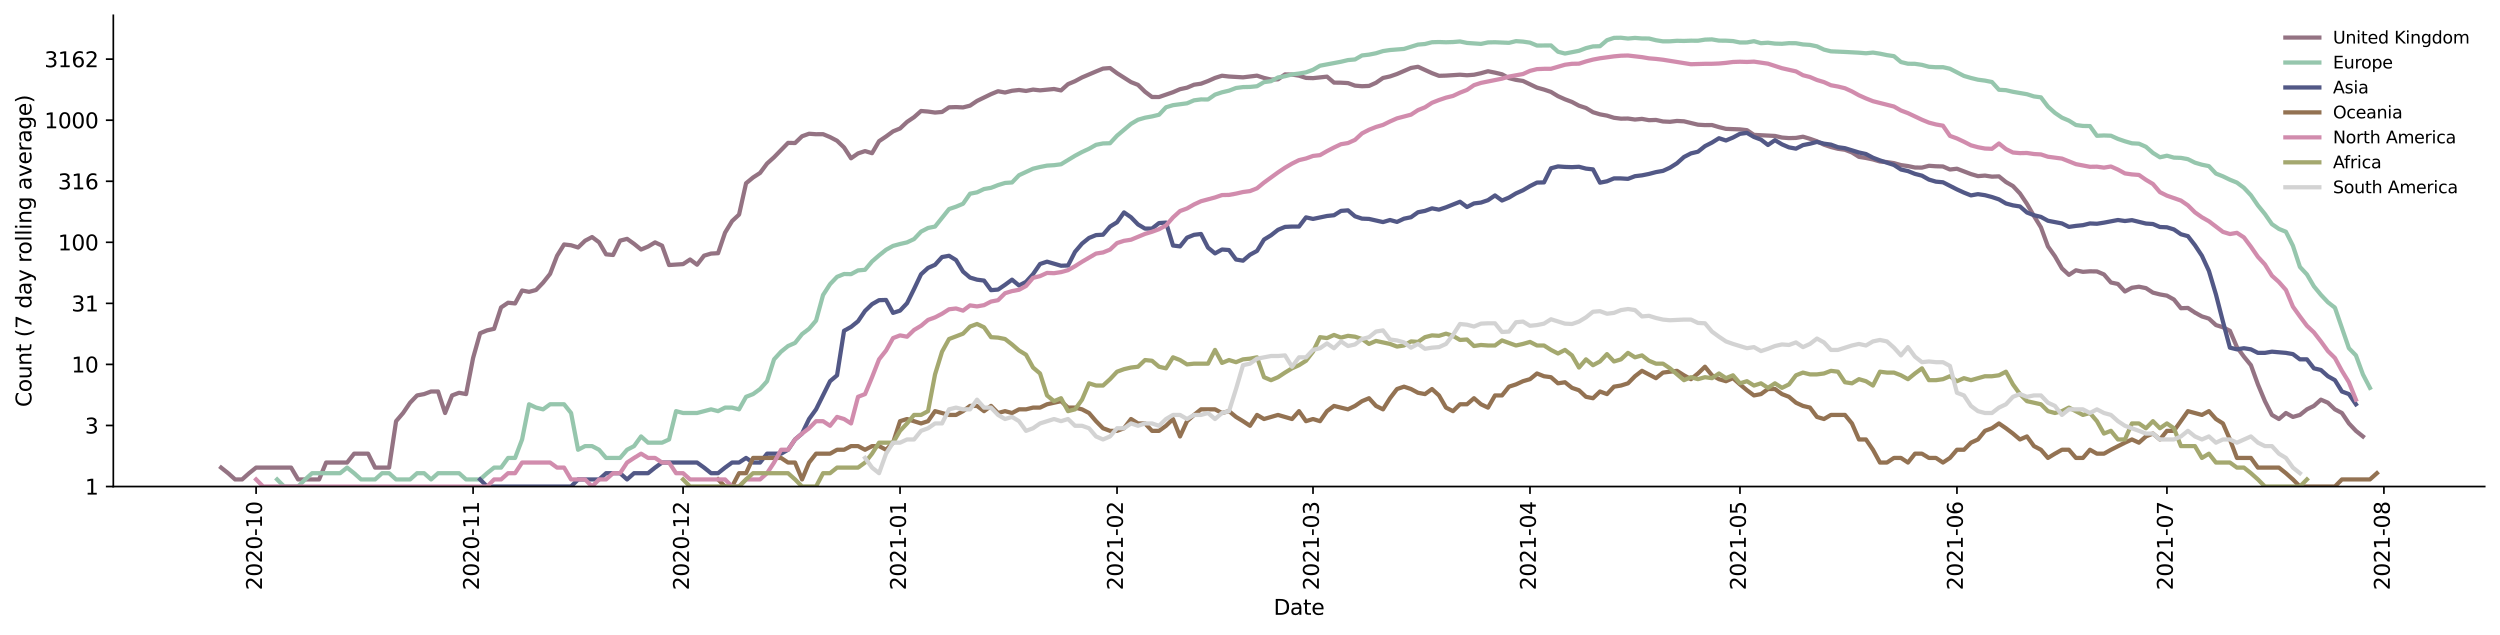<?xml version="1.0" encoding="utf-8" standalone="no"?>
<!DOCTYPE svg PUBLIC "-//W3C//DTD SVG 1.1//EN"
  "http://www.w3.org/Graphics/SVG/1.1/DTD/svg11.dtd">
<svg height="298.621pt" version="1.1" viewBox="0 0 1176.528 298.621" width="1176.528pt" xmlns="http://www.w3.org/2000/svg" xmlns:xlink="http://www.w3.org/1999/xlink">
 <defs>
  <style type="text/css">*{stroke-linecap:butt;stroke-linejoin:round;}</style>
 </defs>
 <g id="figure_1">
  <g id="patch_1">
   <path d="M 0 298.621 
L 1176.528 298.621 
L 1176.528 0 
L 0 0 
z
" style="fill:#ffffff;"/>
  </g>
  <g id="axes_1">
   <g id="patch_2">
    <path d="M 53.328 228.96 
L 1169.328 228.96 
L 1169.328 7.2 
L 53.328 7.2 
z
" style="fill:#ffffff;"/>
   </g>
   <g id="matplotlib.axis_1">
    <g id="xtick_1">
     <g id="line2d_1">
      <defs>
       <path d="M 0 0 
L 0 3.5 
" id="m6f112abc9a" style="stroke:#000000;stroke-width:0.8;"/>
      </defs>
      <g>
       <use style="stroke:#000000;stroke-width:0.8;" x="120.525" xlink:href="#m6f112abc9a" y="228.96"/>
      </g>
     </g>
     <g id="text_1">
      <!-- 2020-10 -->
      <g transform="translate(123.285 277.743)rotate(-90)scale(0.1 -0.1)">
       <defs>
        <path d="M 1228 531 
L 3431 531 
L 3431 0 
L 469 0 
L 469 531 
Q 828 903 1448 1529 
Q 2069 2156 2228 2338 
Q 2531 2678 2651 2914 
Q 2772 3150 2772 3378 
Q 2772 3750 2511 3984 
Q 2250 4219 1831 4219 
Q 1534 4219 1204 4116 
Q 875 4013 500 3803 
L 500 4441 
Q 881 4594 1212 4672 
Q 1544 4750 1819 4750 
Q 2544 4750 2975 4387 
Q 3406 4025 3406 3419 
Q 3406 3131 3298 2873 
Q 3191 2616 2906 2266 
Q 2828 2175 2409 1742 
Q 1991 1309 1228 531 
z
" id="DejaVuSans-32" transform="scale(0.016)"/>
        <path d="M 2034 4250 
Q 1547 4250 1301 3770 
Q 1056 3291 1056 2328 
Q 1056 1369 1301 889 
Q 1547 409 2034 409 
Q 2525 409 2770 889 
Q 3016 1369 3016 2328 
Q 3016 3291 2770 3770 
Q 2525 4250 2034 4250 
z
M 2034 4750 
Q 2819 4750 3233 4129 
Q 3647 3509 3647 2328 
Q 3647 1150 3233 529 
Q 2819 -91 2034 -91 
Q 1250 -91 836 529 
Q 422 1150 422 2328 
Q 422 3509 836 4129 
Q 1250 4750 2034 4750 
z
" id="DejaVuSans-30" transform="scale(0.016)"/>
        <path d="M 313 2009 
L 1997 2009 
L 1997 1497 
L 313 1497 
L 313 2009 
z
" id="DejaVuSans-2d" transform="scale(0.016)"/>
        <path d="M 794 531 
L 1825 531 
L 1825 4091 
L 703 3866 
L 703 4441 
L 1819 4666 
L 2450 4666 
L 2450 531 
L 3481 531 
L 3481 0 
L 794 0 
L 794 531 
z
" id="DejaVuSans-31" transform="scale(0.016)"/>
       </defs>
       <use xlink:href="#DejaVuSans-32"/>
       <use x="63.623" xlink:href="#DejaVuSans-30"/>
       <use x="127.246" xlink:href="#DejaVuSans-32"/>
       <use x="190.869" xlink:href="#DejaVuSans-30"/>
       <use x="254.492" xlink:href="#DejaVuSans-2d"/>
       <use x="290.576" xlink:href="#DejaVuSans-31"/>
       <use x="354.199" xlink:href="#DejaVuSans-30"/>
      </g>
     </g>
    </g>
    <g id="xtick_2">
     <g id="line2d_2">
      <g>
       <use style="stroke:#000000;stroke-width:0.8;" x="222.639" xlink:href="#m6f112abc9a" y="228.96"/>
      </g>
     </g>
     <g id="text_2">
      <!-- 2020-11 -->
      <g transform="translate(225.398 277.743)rotate(-90)scale(0.1 -0.1)">
       <use xlink:href="#DejaVuSans-32"/>
       <use x="63.623" xlink:href="#DejaVuSans-30"/>
       <use x="127.246" xlink:href="#DejaVuSans-32"/>
       <use x="190.869" xlink:href="#DejaVuSans-30"/>
       <use x="254.492" xlink:href="#DejaVuSans-2d"/>
       <use x="290.576" xlink:href="#DejaVuSans-31"/>
       <use x="354.199" xlink:href="#DejaVuSans-31"/>
      </g>
     </g>
    </g>
    <g id="xtick_3">
     <g id="line2d_3">
      <g>
       <use style="stroke:#000000;stroke-width:0.8;" x="321.458" xlink:href="#m6f112abc9a" y="228.96"/>
      </g>
     </g>
     <g id="text_3">
      <!-- 2020-12 -->
      <g transform="translate(324.217 277.743)rotate(-90)scale(0.1 -0.1)">
       <use xlink:href="#DejaVuSans-32"/>
       <use x="63.623" xlink:href="#DejaVuSans-30"/>
       <use x="127.246" xlink:href="#DejaVuSans-32"/>
       <use x="190.869" xlink:href="#DejaVuSans-30"/>
       <use x="254.492" xlink:href="#DejaVuSans-2d"/>
       <use x="290.576" xlink:href="#DejaVuSans-31"/>
       <use x="354.199" xlink:href="#DejaVuSans-32"/>
      </g>
     </g>
    </g>
    <g id="xtick_4">
     <g id="line2d_4">
      <g>
       <use style="stroke:#000000;stroke-width:0.8;" x="423.571" xlink:href="#m6f112abc9a" y="228.96"/>
      </g>
     </g>
     <g id="text_4">
      <!-- 2021-01 -->
      <g transform="translate(426.331 277.743)rotate(-90)scale(0.1 -0.1)">
       <use xlink:href="#DejaVuSans-32"/>
       <use x="63.623" xlink:href="#DejaVuSans-30"/>
       <use x="127.246" xlink:href="#DejaVuSans-32"/>
       <use x="190.869" xlink:href="#DejaVuSans-31"/>
       <use x="254.492" xlink:href="#DejaVuSans-2d"/>
       <use x="290.576" xlink:href="#DejaVuSans-30"/>
       <use x="354.199" xlink:href="#DejaVuSans-31"/>
      </g>
     </g>
    </g>
    <g id="xtick_5">
     <g id="line2d_5">
      <g>
       <use style="stroke:#000000;stroke-width:0.8;" x="525.685" xlink:href="#m6f112abc9a" y="228.96"/>
      </g>
     </g>
     <g id="text_5">
      <!-- 2021-02 -->
      <g transform="translate(528.444 277.743)rotate(-90)scale(0.1 -0.1)">
       <use xlink:href="#DejaVuSans-32"/>
       <use x="63.623" xlink:href="#DejaVuSans-30"/>
       <use x="127.246" xlink:href="#DejaVuSans-32"/>
       <use x="190.869" xlink:href="#DejaVuSans-31"/>
       <use x="254.492" xlink:href="#DejaVuSans-2d"/>
       <use x="290.576" xlink:href="#DejaVuSans-30"/>
       <use x="354.199" xlink:href="#DejaVuSans-32"/>
      </g>
     </g>
    </g>
    <g id="xtick_6">
     <g id="line2d_6">
      <g>
       <use style="stroke:#000000;stroke-width:0.8;" x="617.916" xlink:href="#m6f112abc9a" y="228.96"/>
      </g>
     </g>
     <g id="text_6">
      <!-- 2021-03 -->
      <g transform="translate(620.675 277.743)rotate(-90)scale(0.1 -0.1)">
       <defs>
        <path d="M 2597 2516 
Q 3050 2419 3304 2112 
Q 3559 1806 3559 1356 
Q 3559 666 3084 287 
Q 2609 -91 1734 -91 
Q 1441 -91 1130 -33 
Q 819 25 488 141 
L 488 750 
Q 750 597 1062 519 
Q 1375 441 1716 441 
Q 2309 441 2620 675 
Q 2931 909 2931 1356 
Q 2931 1769 2642 2001 
Q 2353 2234 1838 2234 
L 1294 2234 
L 1294 2753 
L 1863 2753 
Q 2328 2753 2575 2939 
Q 2822 3125 2822 3475 
Q 2822 3834 2567 4026 
Q 2313 4219 1838 4219 
Q 1578 4219 1281 4162 
Q 984 4106 628 3988 
L 628 4550 
Q 988 4650 1302 4700 
Q 1616 4750 1894 4750 
Q 2613 4750 3031 4423 
Q 3450 4097 3450 3541 
Q 3450 3153 3228 2886 
Q 3006 2619 2597 2516 
z
" id="DejaVuSans-33" transform="scale(0.016)"/>
       </defs>
       <use xlink:href="#DejaVuSans-32"/>
       <use x="63.623" xlink:href="#DejaVuSans-30"/>
       <use x="127.246" xlink:href="#DejaVuSans-32"/>
       <use x="190.869" xlink:href="#DejaVuSans-31"/>
       <use x="254.492" xlink:href="#DejaVuSans-2d"/>
       <use x="290.576" xlink:href="#DejaVuSans-30"/>
       <use x="354.199" xlink:href="#DejaVuSans-33"/>
      </g>
     </g>
    </g>
    <g id="xtick_7">
     <g id="line2d_7">
      <g>
       <use style="stroke:#000000;stroke-width:0.8;" x="720.029" xlink:href="#m6f112abc9a" y="228.96"/>
      </g>
     </g>
     <g id="text_7">
      <!-- 2021-04 -->
      <g transform="translate(722.789 277.743)rotate(-90)scale(0.1 -0.1)">
       <defs>
        <path d="M 2419 4116 
L 825 1625 
L 2419 1625 
L 2419 4116 
z
M 2253 4666 
L 3047 4666 
L 3047 1625 
L 3713 1625 
L 3713 1100 
L 3047 1100 
L 3047 0 
L 2419 0 
L 2419 1100 
L 313 1100 
L 313 1709 
L 2253 4666 
z
" id="DejaVuSans-34" transform="scale(0.016)"/>
       </defs>
       <use xlink:href="#DejaVuSans-32"/>
       <use x="63.623" xlink:href="#DejaVuSans-30"/>
       <use x="127.246" xlink:href="#DejaVuSans-32"/>
       <use x="190.869" xlink:href="#DejaVuSans-31"/>
       <use x="254.492" xlink:href="#DejaVuSans-2d"/>
       <use x="290.576" xlink:href="#DejaVuSans-30"/>
       <use x="354.199" xlink:href="#DejaVuSans-34"/>
      </g>
     </g>
    </g>
    <g id="xtick_8">
     <g id="line2d_8">
      <g>
       <use style="stroke:#000000;stroke-width:0.8;" x="818.849" xlink:href="#m6f112abc9a" y="228.96"/>
      </g>
     </g>
     <g id="text_8">
      <!-- 2021-05 -->
      <g transform="translate(821.608 277.743)rotate(-90)scale(0.1 -0.1)">
       <defs>
        <path d="M 691 4666 
L 3169 4666 
L 3169 4134 
L 1269 4134 
L 1269 2991 
Q 1406 3038 1543 3061 
Q 1681 3084 1819 3084 
Q 2600 3084 3056 2656 
Q 3513 2228 3513 1497 
Q 3513 744 3044 326 
Q 2575 -91 1722 -91 
Q 1428 -91 1123 -41 
Q 819 9 494 109 
L 494 744 
Q 775 591 1075 516 
Q 1375 441 1709 441 
Q 2250 441 2565 725 
Q 2881 1009 2881 1497 
Q 2881 1984 2565 2268 
Q 2250 2553 1709 2553 
Q 1456 2553 1204 2497 
Q 953 2441 691 2322 
L 691 4666 
z
" id="DejaVuSans-35" transform="scale(0.016)"/>
       </defs>
       <use xlink:href="#DejaVuSans-32"/>
       <use x="63.623" xlink:href="#DejaVuSans-30"/>
       <use x="127.246" xlink:href="#DejaVuSans-32"/>
       <use x="190.869" xlink:href="#DejaVuSans-31"/>
       <use x="254.492" xlink:href="#DejaVuSans-2d"/>
       <use x="290.576" xlink:href="#DejaVuSans-30"/>
       <use x="354.199" xlink:href="#DejaVuSans-35"/>
      </g>
     </g>
    </g>
    <g id="xtick_9">
     <g id="line2d_9">
      <g>
       <use style="stroke:#000000;stroke-width:0.8;" x="920.962" xlink:href="#m6f112abc9a" y="228.96"/>
      </g>
     </g>
     <g id="text_9">
      <!-- 2021-06 -->
      <g transform="translate(923.722 277.743)rotate(-90)scale(0.1 -0.1)">
       <defs>
        <path d="M 2113 2584 
Q 1688 2584 1439 2293 
Q 1191 2003 1191 1497 
Q 1191 994 1439 701 
Q 1688 409 2113 409 
Q 2538 409 2786 701 
Q 3034 994 3034 1497 
Q 3034 2003 2786 2293 
Q 2538 2584 2113 2584 
z
M 3366 4563 
L 3366 3988 
Q 3128 4100 2886 4159 
Q 2644 4219 2406 4219 
Q 1781 4219 1451 3797 
Q 1122 3375 1075 2522 
Q 1259 2794 1537 2939 
Q 1816 3084 2150 3084 
Q 2853 3084 3261 2657 
Q 3669 2231 3669 1497 
Q 3669 778 3244 343 
Q 2819 -91 2113 -91 
Q 1303 -91 875 529 
Q 447 1150 447 2328 
Q 447 3434 972 4092 
Q 1497 4750 2381 4750 
Q 2619 4750 2861 4703 
Q 3103 4656 3366 4563 
z
" id="DejaVuSans-36" transform="scale(0.016)"/>
       </defs>
       <use xlink:href="#DejaVuSans-32"/>
       <use x="63.623" xlink:href="#DejaVuSans-30"/>
       <use x="127.246" xlink:href="#DejaVuSans-32"/>
       <use x="190.869" xlink:href="#DejaVuSans-31"/>
       <use x="254.492" xlink:href="#DejaVuSans-2d"/>
       <use x="290.576" xlink:href="#DejaVuSans-30"/>
       <use x="354.199" xlink:href="#DejaVuSans-36"/>
      </g>
     </g>
    </g>
    <g id="xtick_10">
     <g id="line2d_10">
      <g>
       <use style="stroke:#000000;stroke-width:0.8;" x="1019.781" xlink:href="#m6f112abc9a" y="228.96"/>
      </g>
     </g>
     <g id="text_10">
      <!-- 2021-07 -->
      <g transform="translate(1022.541 277.743)rotate(-90)scale(0.1 -0.1)">
       <defs>
        <path d="M 525 4666 
L 3525 4666 
L 3525 4397 
L 1831 0 
L 1172 0 
L 2766 4134 
L 525 4134 
L 525 4666 
z
" id="DejaVuSans-37" transform="scale(0.016)"/>
       </defs>
       <use xlink:href="#DejaVuSans-32"/>
       <use x="63.623" xlink:href="#DejaVuSans-30"/>
       <use x="127.246" xlink:href="#DejaVuSans-32"/>
       <use x="190.869" xlink:href="#DejaVuSans-31"/>
       <use x="254.492" xlink:href="#DejaVuSans-2d"/>
       <use x="290.576" xlink:href="#DejaVuSans-30"/>
       <use x="354.199" xlink:href="#DejaVuSans-37"/>
      </g>
     </g>
    </g>
    <g id="xtick_11">
     <g id="line2d_11">
      <g>
       <use style="stroke:#000000;stroke-width:0.8;" x="1121.895" xlink:href="#m6f112abc9a" y="228.96"/>
      </g>
     </g>
     <g id="text_11">
      <!-- 2021-08 -->
      <g transform="translate(1124.654 277.743)rotate(-90)scale(0.1 -0.1)">
       <defs>
        <path d="M 2034 2216 
Q 1584 2216 1326 1975 
Q 1069 1734 1069 1313 
Q 1069 891 1326 650 
Q 1584 409 2034 409 
Q 2484 409 2743 651 
Q 3003 894 3003 1313 
Q 3003 1734 2745 1975 
Q 2488 2216 2034 2216 
z
M 1403 2484 
Q 997 2584 770 2862 
Q 544 3141 544 3541 
Q 544 4100 942 4425 
Q 1341 4750 2034 4750 
Q 2731 4750 3128 4425 
Q 3525 4100 3525 3541 
Q 3525 3141 3298 2862 
Q 3072 2584 2669 2484 
Q 3125 2378 3379 2068 
Q 3634 1759 3634 1313 
Q 3634 634 3220 271 
Q 2806 -91 2034 -91 
Q 1263 -91 848 271 
Q 434 634 434 1313 
Q 434 1759 690 2068 
Q 947 2378 1403 2484 
z
M 1172 3481 
Q 1172 3119 1398 2916 
Q 1625 2713 2034 2713 
Q 2441 2713 2670 2916 
Q 2900 3119 2900 3481 
Q 2900 3844 2670 4047 
Q 2441 4250 2034 4250 
Q 1625 4250 1398 4047 
Q 1172 3844 1172 3481 
z
" id="DejaVuSans-38" transform="scale(0.016)"/>
       </defs>
       <use xlink:href="#DejaVuSans-32"/>
       <use x="63.623" xlink:href="#DejaVuSans-30"/>
       <use x="127.246" xlink:href="#DejaVuSans-32"/>
       <use x="190.869" xlink:href="#DejaVuSans-31"/>
       <use x="254.492" xlink:href="#DejaVuSans-2d"/>
       <use x="290.576" xlink:href="#DejaVuSans-30"/>
       <use x="354.199" xlink:href="#DejaVuSans-38"/>
      </g>
     </g>
    </g>
    <g id="text_12">
     <!-- Date -->
     <g transform="translate(599.377 289.341)scale(0.1 -0.1)">
      <defs>
       <path d="M 1259 4147 
L 1259 519 
L 2022 519 
Q 2988 519 3436 956 
Q 3884 1394 3884 2338 
Q 3884 3275 3436 3711 
Q 2988 4147 2022 4147 
L 1259 4147 
z
M 628 4666 
L 1925 4666 
Q 3281 4666 3915 4102 
Q 4550 3538 4550 2338 
Q 4550 1131 3912 565 
Q 3275 0 1925 0 
L 628 0 
L 628 4666 
z
" id="DejaVuSans-44" transform="scale(0.016)"/>
       <path d="M 2194 1759 
Q 1497 1759 1228 1600 
Q 959 1441 959 1056 
Q 959 750 1161 570 
Q 1363 391 1709 391 
Q 2188 391 2477 730 
Q 2766 1069 2766 1631 
L 2766 1759 
L 2194 1759 
z
M 3341 1997 
L 3341 0 
L 2766 0 
L 2766 531 
Q 2569 213 2275 61 
Q 1981 -91 1556 -91 
Q 1019 -91 701 211 
Q 384 513 384 1019 
Q 384 1609 779 1909 
Q 1175 2209 1959 2209 
L 2766 2209 
L 2766 2266 
Q 2766 2663 2505 2880 
Q 2244 3097 1772 3097 
Q 1472 3097 1187 3025 
Q 903 2953 641 2809 
L 641 3341 
Q 956 3463 1253 3523 
Q 1550 3584 1831 3584 
Q 2591 3584 2966 3190 
Q 3341 2797 3341 1997 
z
" id="DejaVuSans-61" transform="scale(0.016)"/>
       <path d="M 1172 4494 
L 1172 3500 
L 2356 3500 
L 2356 3053 
L 1172 3053 
L 1172 1153 
Q 1172 725 1289 603 
Q 1406 481 1766 481 
L 2356 481 
L 2356 0 
L 1766 0 
Q 1100 0 847 248 
Q 594 497 594 1153 
L 594 3053 
L 172 3053 
L 172 3500 
L 594 3500 
L 594 4494 
L 1172 4494 
z
" id="DejaVuSans-74" transform="scale(0.016)"/>
       <path d="M 3597 1894 
L 3597 1613 
L 953 1613 
Q 991 1019 1311 708 
Q 1631 397 2203 397 
Q 2534 397 2845 478 
Q 3156 559 3463 722 
L 3463 178 
Q 3153 47 2828 -22 
Q 2503 -91 2169 -91 
Q 1331 -91 842 396 
Q 353 884 353 1716 
Q 353 2575 817 3079 
Q 1281 3584 2069 3584 
Q 2775 3584 3186 3129 
Q 3597 2675 3597 1894 
z
M 3022 2063 
Q 3016 2534 2758 2815 
Q 2500 3097 2075 3097 
Q 1594 3097 1305 2825 
Q 1016 2553 972 2059 
L 3022 2063 
z
" id="DejaVuSans-65" transform="scale(0.016)"/>
      </defs>
      <use xlink:href="#DejaVuSans-44"/>
      <use x="77.002" xlink:href="#DejaVuSans-61"/>
      <use x="138.281" xlink:href="#DejaVuSans-74"/>
      <use x="177.49" xlink:href="#DejaVuSans-65"/>
     </g>
    </g>
   </g>
   <g id="matplotlib.axis_2">
    <g id="ytick_1">
     <g id="line2d_12">
      <defs>
       <path d="M 0 0 
L -3.5 0 
" id="m88c6fa429c" style="stroke:#000000;stroke-width:0.8;"/>
      </defs>
      <g>
       <use style="stroke:#000000;stroke-width:0.8;" x="53.328" xlink:href="#m88c6fa429c" y="228.96"/>
      </g>
     </g>
     <g id="text_13">
      <!-- 1 -->
      <g transform="translate(39.966 232.759)scale(0.1 -0.1)">
       <use xlink:href="#DejaVuSans-31"/>
      </g>
     </g>
    </g>
    <g id="ytick_2">
     <g id="line2d_13">
      <g>
       <use style="stroke:#000000;stroke-width:0.8;" x="53.328" xlink:href="#m88c6fa429c" y="200.228"/>
      </g>
     </g>
     <g id="text_14">
      <!-- 3 -->
      <g transform="translate(39.966 204.027)scale(0.1 -0.1)">
       <use xlink:href="#DejaVuSans-33"/>
      </g>
     </g>
    </g>
    <g id="ytick_3">
     <g id="line2d_14">
      <g>
       <use style="stroke:#000000;stroke-width:0.8;" x="53.328" xlink:href="#m88c6fa429c" y="171.496"/>
      </g>
     </g>
     <g id="text_15">
      <!-- 10 -->
      <g transform="translate(33.603 175.295)scale(0.1 -0.1)">
       <use xlink:href="#DejaVuSans-31"/>
       <use x="63.623" xlink:href="#DejaVuSans-30"/>
      </g>
     </g>
    </g>
    <g id="ytick_4">
     <g id="line2d_15">
      <g>
       <use style="stroke:#000000;stroke-width:0.8;" x="53.328" xlink:href="#m88c6fa429c" y="142.763"/>
      </g>
     </g>
     <g id="text_16">
      <!-- 31 -->
      <g transform="translate(33.603 146.563)scale(0.1 -0.1)">
       <use xlink:href="#DejaVuSans-33"/>
       <use x="63.623" xlink:href="#DejaVuSans-31"/>
      </g>
     </g>
    </g>
    <g id="ytick_5">
     <g id="line2d_16">
      <g>
       <use style="stroke:#000000;stroke-width:0.8;" x="53.328" xlink:href="#m88c6fa429c" y="114.031"/>
      </g>
     </g>
     <g id="text_17">
      <!-- 100 -->
      <g transform="translate(27.241 117.83)scale(0.1 -0.1)">
       <use xlink:href="#DejaVuSans-31"/>
       <use x="63.623" xlink:href="#DejaVuSans-30"/>
       <use x="127.246" xlink:href="#DejaVuSans-30"/>
      </g>
     </g>
    </g>
    <g id="ytick_6">
     <g id="line2d_17">
      <g>
       <use style="stroke:#000000;stroke-width:0.8;" x="53.328" xlink:href="#m88c6fa429c" y="85.299"/>
      </g>
     </g>
     <g id="text_18">
      <!-- 316 -->
      <g transform="translate(27.241 89.098)scale(0.1 -0.1)">
       <use xlink:href="#DejaVuSans-33"/>
       <use x="63.623" xlink:href="#DejaVuSans-31"/>
       <use x="127.246" xlink:href="#DejaVuSans-36"/>
      </g>
     </g>
    </g>
    <g id="ytick_7">
     <g id="line2d_18">
      <g>
       <use style="stroke:#000000;stroke-width:0.8;" x="53.328" xlink:href="#m88c6fa429c" y="56.567"/>
      </g>
     </g>
     <g id="text_19">
      <!-- 1000 -->
      <g transform="translate(20.878 60.366)scale(0.1 -0.1)">
       <use xlink:href="#DejaVuSans-31"/>
       <use x="63.623" xlink:href="#DejaVuSans-30"/>
       <use x="127.246" xlink:href="#DejaVuSans-30"/>
       <use x="190.869" xlink:href="#DejaVuSans-30"/>
      </g>
     </g>
    </g>
    <g id="ytick_8">
     <g id="line2d_19">
      <g>
       <use style="stroke:#000000;stroke-width:0.8;" x="53.328" xlink:href="#m88c6fa429c" y="27.835"/>
      </g>
     </g>
     <g id="text_20">
      <!-- 3162 -->
      <g transform="translate(20.878 31.634)scale(0.1 -0.1)">
       <use xlink:href="#DejaVuSans-33"/>
       <use x="63.623" xlink:href="#DejaVuSans-31"/>
       <use x="127.246" xlink:href="#DejaVuSans-36"/>
       <use x="190.869" xlink:href="#DejaVuSans-32"/>
      </g>
     </g>
    </g>
    <g id="text_21">
     <!-- Count (7 day rolling average) -->
     <g transform="translate(14.798 191.548)rotate(-90)scale(0.1 -0.1)">
      <defs>
       <path d="M 4122 4306 
L 4122 3641 
Q 3803 3938 3442 4084 
Q 3081 4231 2675 4231 
Q 1875 4231 1450 3742 
Q 1025 3253 1025 2328 
Q 1025 1406 1450 917 
Q 1875 428 2675 428 
Q 3081 428 3442 575 
Q 3803 722 4122 1019 
L 4122 359 
Q 3791 134 3420 21 
Q 3050 -91 2638 -91 
Q 1578 -91 968 557 
Q 359 1206 359 2328 
Q 359 3453 968 4101 
Q 1578 4750 2638 4750 
Q 3056 4750 3426 4639 
Q 3797 4528 4122 4306 
z
" id="DejaVuSans-43" transform="scale(0.016)"/>
       <path d="M 1959 3097 
Q 1497 3097 1228 2736 
Q 959 2375 959 1747 
Q 959 1119 1226 758 
Q 1494 397 1959 397 
Q 2419 397 2687 759 
Q 2956 1122 2956 1747 
Q 2956 2369 2687 2733 
Q 2419 3097 1959 3097 
z
M 1959 3584 
Q 2709 3584 3137 3096 
Q 3566 2609 3566 1747 
Q 3566 888 3137 398 
Q 2709 -91 1959 -91 
Q 1206 -91 779 398 
Q 353 888 353 1747 
Q 353 2609 779 3096 
Q 1206 3584 1959 3584 
z
" id="DejaVuSans-6f" transform="scale(0.016)"/>
       <path d="M 544 1381 
L 544 3500 
L 1119 3500 
L 1119 1403 
Q 1119 906 1312 657 
Q 1506 409 1894 409 
Q 2359 409 2629 706 
Q 2900 1003 2900 1516 
L 2900 3500 
L 3475 3500 
L 3475 0 
L 2900 0 
L 2900 538 
Q 2691 219 2414 64 
Q 2138 -91 1772 -91 
Q 1169 -91 856 284 
Q 544 659 544 1381 
z
M 1991 3584 
L 1991 3584 
z
" id="DejaVuSans-75" transform="scale(0.016)"/>
       <path d="M 3513 2113 
L 3513 0 
L 2938 0 
L 2938 2094 
Q 2938 2591 2744 2837 
Q 2550 3084 2163 3084 
Q 1697 3084 1428 2787 
Q 1159 2491 1159 1978 
L 1159 0 
L 581 0 
L 581 3500 
L 1159 3500 
L 1159 2956 
Q 1366 3272 1645 3428 
Q 1925 3584 2291 3584 
Q 2894 3584 3203 3211 
Q 3513 2838 3513 2113 
z
" id="DejaVuSans-6e" transform="scale(0.016)"/>
       <path id="DejaVuSans-20" transform="scale(0.016)"/>
       <path d="M 1984 4856 
Q 1566 4138 1362 3434 
Q 1159 2731 1159 2009 
Q 1159 1288 1364 580 
Q 1569 -128 1984 -844 
L 1484 -844 
Q 1016 -109 783 600 
Q 550 1309 550 2009 
Q 550 2706 781 3412 
Q 1013 4119 1484 4856 
L 1984 4856 
z
" id="DejaVuSans-28" transform="scale(0.016)"/>
       <path d="M 2906 2969 
L 2906 4863 
L 3481 4863 
L 3481 0 
L 2906 0 
L 2906 525 
Q 2725 213 2448 61 
Q 2172 -91 1784 -91 
Q 1150 -91 751 415 
Q 353 922 353 1747 
Q 353 2572 751 3078 
Q 1150 3584 1784 3584 
Q 2172 3584 2448 3432 
Q 2725 3281 2906 2969 
z
M 947 1747 
Q 947 1113 1208 752 
Q 1469 391 1925 391 
Q 2381 391 2643 752 
Q 2906 1113 2906 1747 
Q 2906 2381 2643 2742 
Q 2381 3103 1925 3103 
Q 1469 3103 1208 2742 
Q 947 2381 947 1747 
z
" id="DejaVuSans-64" transform="scale(0.016)"/>
       <path d="M 2059 -325 
Q 1816 -950 1584 -1140 
Q 1353 -1331 966 -1331 
L 506 -1331 
L 506 -850 
L 844 -850 
Q 1081 -850 1212 -737 
Q 1344 -625 1503 -206 
L 1606 56 
L 191 3500 
L 800 3500 
L 1894 763 
L 2988 3500 
L 3597 3500 
L 2059 -325 
z
" id="DejaVuSans-79" transform="scale(0.016)"/>
       <path d="M 2631 2963 
Q 2534 3019 2420 3045 
Q 2306 3072 2169 3072 
Q 1681 3072 1420 2755 
Q 1159 2438 1159 1844 
L 1159 0 
L 581 0 
L 581 3500 
L 1159 3500 
L 1159 2956 
Q 1341 3275 1631 3429 
Q 1922 3584 2338 3584 
Q 2397 3584 2469 3576 
Q 2541 3569 2628 3553 
L 2631 2963 
z
" id="DejaVuSans-72" transform="scale(0.016)"/>
       <path d="M 603 4863 
L 1178 4863 
L 1178 0 
L 603 0 
L 603 4863 
z
" id="DejaVuSans-6c" transform="scale(0.016)"/>
       <path d="M 603 3500 
L 1178 3500 
L 1178 0 
L 603 0 
L 603 3500 
z
M 603 4863 
L 1178 4863 
L 1178 4134 
L 603 4134 
L 603 4863 
z
" id="DejaVuSans-69" transform="scale(0.016)"/>
       <path d="M 2906 1791 
Q 2906 2416 2648 2759 
Q 2391 3103 1925 3103 
Q 1463 3103 1205 2759 
Q 947 2416 947 1791 
Q 947 1169 1205 825 
Q 1463 481 1925 481 
Q 2391 481 2648 825 
Q 2906 1169 2906 1791 
z
M 3481 434 
Q 3481 -459 3084 -895 
Q 2688 -1331 1869 -1331 
Q 1566 -1331 1297 -1286 
Q 1028 -1241 775 -1147 
L 775 -588 
Q 1028 -725 1275 -790 
Q 1522 -856 1778 -856 
Q 2344 -856 2625 -561 
Q 2906 -266 2906 331 
L 2906 616 
Q 2728 306 2450 153 
Q 2172 0 1784 0 
Q 1141 0 747 490 
Q 353 981 353 1791 
Q 353 2603 747 3093 
Q 1141 3584 1784 3584 
Q 2172 3584 2450 3431 
Q 2728 3278 2906 2969 
L 2906 3500 
L 3481 3500 
L 3481 434 
z
" id="DejaVuSans-67" transform="scale(0.016)"/>
       <path d="M 191 3500 
L 800 3500 
L 1894 563 
L 2988 3500 
L 3597 3500 
L 2284 0 
L 1503 0 
L 191 3500 
z
" id="DejaVuSans-76" transform="scale(0.016)"/>
       <path d="M 513 4856 
L 1013 4856 
Q 1481 4119 1714 3412 
Q 1947 2706 1947 2009 
Q 1947 1309 1714 600 
Q 1481 -109 1013 -844 
L 513 -844 
Q 928 -128 1133 580 
Q 1338 1288 1338 2009 
Q 1338 2731 1133 3434 
Q 928 4138 513 4856 
z
" id="DejaVuSans-29" transform="scale(0.016)"/>
      </defs>
      <use xlink:href="#DejaVuSans-43"/>
      <use x="69.824" xlink:href="#DejaVuSans-6f"/>
      <use x="131.006" xlink:href="#DejaVuSans-75"/>
      <use x="194.385" xlink:href="#DejaVuSans-6e"/>
      <use x="257.764" xlink:href="#DejaVuSans-74"/>
      <use x="296.973" xlink:href="#DejaVuSans-20"/>
      <use x="328.76" xlink:href="#DejaVuSans-28"/>
      <use x="367.773" xlink:href="#DejaVuSans-37"/>
      <use x="431.396" xlink:href="#DejaVuSans-20"/>
      <use x="463.184" xlink:href="#DejaVuSans-64"/>
      <use x="526.66" xlink:href="#DejaVuSans-61"/>
      <use x="587.939" xlink:href="#DejaVuSans-79"/>
      <use x="647.119" xlink:href="#DejaVuSans-20"/>
      <use x="678.906" xlink:href="#DejaVuSans-72"/>
      <use x="717.77" xlink:href="#DejaVuSans-6f"/>
      <use x="778.951" xlink:href="#DejaVuSans-6c"/>
      <use x="806.734" xlink:href="#DejaVuSans-6c"/>
      <use x="834.518" xlink:href="#DejaVuSans-69"/>
      <use x="862.301" xlink:href="#DejaVuSans-6e"/>
      <use x="925.68" xlink:href="#DejaVuSans-67"/>
      <use x="989.156" xlink:href="#DejaVuSans-20"/>
      <use x="1020.943" xlink:href="#DejaVuSans-61"/>
      <use x="1082.223" xlink:href="#DejaVuSans-76"/>
      <use x="1141.402" xlink:href="#DejaVuSans-65"/>
      <use x="1202.926" xlink:href="#DejaVuSans-72"/>
      <use x="1244.039" xlink:href="#DejaVuSans-61"/>
      <use x="1305.318" xlink:href="#DejaVuSans-67"/>
      <use x="1368.795" xlink:href="#DejaVuSans-65"/>
      <use x="1430.318" xlink:href="#DejaVuSans-29"/>
     </g>
    </g>
   </g>
   <g id="line2d_20">
    <path clip-path="url(#p895e3f9d0c)" d="M 104.055 220.059 
L 107.349 222.688 
L 110.643 225.628 
L 113.937 225.628 
L 117.231 222.688 
L 120.525 220.059 
L 136.995 220.059 
L 140.289 225.628 
L 150.171 225.628 
L 153.465 217.68 
L 163.347 217.68 
L 166.641 213.511 
L 173.229 213.511 
L 176.523 220.059 
L 183.111 220.059 
L 186.405 198.21 
L 189.699 194.363 
L 192.993 189.518 
L 196.287 186.093 
L 199.581 185.462 
L 202.875 184.244 
L 206.169 184.244 
L 209.463 194.363 
L 212.757 186.093 
L 216.051 184.845 
L 219.345 185.462 
L 222.639 168.477 
L 225.933 156.827 
L 229.227 155.477 
L 232.521 154.738 
L 235.815 144.68 
L 239.109 142.467 
L 242.403 142.804 
L 245.696 136.721 
L 248.99 137.348 
L 252.284 136.457 
L 255.578 133.026 
L 258.872 128.886 
L 262.166 120.369 
L 265.46 115.05 
L 268.754 115.424 
L 272.048 116.463 
L 275.342 113.294 
L 278.636 111.556 
L 281.93 114.031 
L 285.224 119.689 
L 288.518 120.004 
L 291.812 113.259 
L 295.106 112.409 
L 298.4 114.755 
L 301.694 117.425 
L 304.988 116.035 
L 308.282 114.067 
L 311.576 115.613 
L 314.87 124.727 
L 321.458 124.293 
L 324.752 122.131 
L 328.046 124.564 
L 331.34 120.324 
L 334.634 119.334 
L 337.928 119.158 
L 341.222 109.481 
L 344.516 104.055 
L 347.81 100.978 
L 351.104 86.248 
L 354.398 83.532 
L 357.692 81.39 
L 360.986 76.959 
L 364.28 73.994 
L 370.868 67.241 
L 374.162 67.307 
L 377.456 64.134 
L 380.75 62.937 
L 384.044 63.173 
L 387.338 63.145 
L 390.632 64.519 
L 393.926 66.239 
L 397.22 69.393 
L 400.513 74.486 
L 403.807 72.197 
L 407.101 71.101 
L 410.395 72.09 
L 413.689 66.445 
L 416.983 64.236 
L 420.277 61.826 
L 423.571 60.468 
L 426.865 57.371 
L 430.159 55.146 
L 433.453 52.235 
L 436.747 52.5 
L 440.041 52.968 
L 443.335 52.688 
L 446.629 50.504 
L 449.923 50.395 
L 453.217 50.546 
L 456.511 49.722 
L 459.805 47.491 
L 466.393 44.295 
L 469.687 42.939 
L 472.981 43.535 
L 476.275 42.713 
L 479.569 42.347 
L 482.863 42.801 
L 486.157 42.163 
L 489.451 42.521 
L 496.039 41.88 
L 499.333 42.55 
L 502.627 39.591 
L 505.921 38.204 
L 509.215 36.437 
L 515.803 33.631 
L 519.097 32.282 
L 522.391 32.016 
L 525.685 34.445 
L 532.273 38.642 
L 535.567 39.946 
L 538.861 43.178 
L 542.155 45.653 
L 545.449 45.666 
L 552.037 43.389 
L 555.33 41.971 
L 558.624 41.258 
L 561.918 39.871 
L 565.212 39.386 
L 568.506 38.139 
L 571.8 36.675 
L 575.094 35.637 
L 578.388 36.017 
L 584.976 36.397 
L 591.564 35.604 
L 594.858 36.675 
L 598.152 37.447 
L 601.446 37.333 
L 604.74 35.019 
L 608.034 35.083 
L 611.328 35.614 
L 614.622 36.662 
L 617.916 36.775 
L 624.504 36.069 
L 627.798 38.876 
L 631.092 38.918 
L 634.386 39.098 
L 637.68 40.304 
L 640.974 40.575 
L 644.268 40.44 
L 647.562 38.964 
L 650.856 36.693 
L 654.15 35.966 
L 657.444 34.824 
L 664.032 31.983 
L 667.326 31.425 
L 673.914 34.429 
L 677.208 35.678 
L 680.502 35.583 
L 687.09 35.153 
L 690.384 35.42 
L 693.678 35.175 
L 696.972 34.452 
L 700.266 33.528 
L 703.56 34.182 
L 706.854 34.962 
L 710.147 36.77 
L 713.441 37.588 
L 716.735 38.098 
L 723.323 41.235 
L 726.617 42.145 
L 729.911 43.259 
L 733.205 45.26 
L 736.499 46.735 
L 739.793 47.982 
L 743.087 49.744 
L 746.381 50.827 
L 749.675 52.808 
L 752.969 53.809 
L 756.263 54.416 
L 759.557 55.431 
L 762.851 55.846 
L 766.145 55.784 
L 769.439 56.252 
L 772.733 55.944 
L 776.027 56.56 
L 779.321 56.446 
L 782.615 57.169 
L 785.909 57.327 
L 789.203 56.915 
L 792.497 57.097 
L 799.085 58.683 
L 802.379 58.874 
L 805.673 58.838 
L 808.967 59.822 
L 812.261 60.64 
L 818.849 60.884 
L 822.143 61.264 
L 825.437 63.472 
L 835.319 63.98 
L 838.613 64.731 
L 841.907 64.994 
L 845.201 64.909 
L 848.495 64.338 
L 851.789 65.321 
L 855.083 66.487 
L 858.377 68.081 
L 861.671 69.191 
L 864.964 70.02 
L 868.258 70.477 
L 871.552 71.741 
L 874.846 73.815 
L 878.14 74.34 
L 881.434 75.033 
L 884.728 75.993 
L 888.022 76.282 
L 891.316 76.774 
L 894.61 77.696 
L 897.904 78.157 
L 901.198 78.835 
L 904.492 78.879 
L 907.786 78.022 
L 911.08 78.251 
L 914.374 78.344 
L 917.668 79.775 
L 920.962 79.407 
L 927.55 81.916 
L 930.844 82.889 
L 934.138 82.635 
L 937.432 83.136 
L 940.726 83.002 
L 944.02 85.658 
L 947.314 87.558 
L 950.608 91.036 
L 953.902 95.926 
L 957.196 101.642 
L 960.49 106.995 
L 963.784 115.958 
L 967.078 120.6 
L 970.372 126.309 
L 973.666 129.343 
L 976.96 127.199 
L 980.254 127.935 
L 983.548 127.687 
L 986.842 127.749 
L 990.136 129.146 
L 993.43 132.95 
L 996.724 133.644 
L 1000.018 137.167 
L 1003.312 135.428 
L 1006.606 134.928 
L 1009.9 135.596 
L 1013.194 137.714 
L 1016.488 138.557 
L 1019.781 139.135 
L 1023.075 140.955 
L 1026.369 145.047 
L 1029.663 144.924 
L 1032.957 147.107 
L 1036.251 148.915 
L 1039.545 149.946 
L 1042.839 152.979 
L 1046.133 154.019 
L 1049.427 155.666 
L 1052.721 163.354 
L 1056.015 167.853 
L 1059.309 171.855 
L 1062.603 180.912 
L 1065.897 188.794 
L 1069.191 195.271 
L 1072.485 197.191 
L 1075.779 194.363 
L 1079.073 196.212 
L 1082.367 195.271 
L 1085.661 192.641 
L 1088.955 191.031 
L 1092.249 188.091 
L 1095.543 189.518 
L 1098.837 192.641 
L 1102.131 194.363 
L 1105.425 199.272 
L 1108.719 202.76 
L 1112.013 205.39 
L 1112.013 205.39 
" style="fill:none;stroke:#947383;stroke-linecap:square;stroke-width:2;"/>
   </g>
   <g id="line2d_21">
    <path clip-path="url(#p895e3f9d0c)" d="M 130.407 225.628 
L 133.701 228.96 
L 140.289 228.96 
L 143.583 225.628 
L 146.877 222.688 
L 160.053 222.688 
L 163.347 220.059 
L 166.641 222.688 
L 169.935 225.628 
L 176.523 225.628 
L 179.817 222.688 
L 183.111 222.688 
L 186.405 225.628 
L 192.993 225.628 
L 196.287 222.688 
L 199.581 222.688 
L 202.875 225.628 
L 206.169 222.688 
L 216.051 222.688 
L 219.345 225.628 
L 225.933 225.628 
L 229.227 222.688 
L 232.521 220.059 
L 235.815 220.059 
L 239.109 215.509 
L 242.403 215.509 
L 245.696 206.816 
L 248.99 190.263 
L 252.284 191.823 
L 255.578 192.641 
L 258.872 190.263 
L 265.46 190.263 
L 268.754 194.363 
L 272.048 211.661 
L 275.342 209.94 
L 278.636 209.94 
L 281.93 211.661 
L 285.224 215.509 
L 291.812 215.509 
L 295.106 211.661 
L 298.4 209.94 
L 301.694 205.39 
L 304.988 208.329 
L 311.576 208.329 
L 314.87 206.816 
L 318.164 193.487 
L 321.458 194.363 
L 328.046 194.363 
L 334.634 192.641 
L 337.928 193.487 
L 341.222 191.823 
L 344.516 191.823 
L 347.81 192.641 
L 351.104 186.742 
L 354.398 185.462 
L 357.692 183.083 
L 360.986 179.399 
L 364.28 169.117 
L 367.574 165.503 
L 370.868 162.845 
L 374.162 161.377 
L 377.456 157.226 
L 380.75 154.738 
L 384.044 150.865 
L 387.338 138.844 
L 390.632 133.723 
L 393.926 130.282 
L 397.22 128.951 
L 400.513 129.016 
L 403.807 127.26 
L 407.101 126.959 
L 410.395 123.035 
L 413.689 120.186 
L 416.983 117.548 
L 420.277 115.728 
L 423.571 114.828 
L 426.865 114.067 
L 430.159 112.51 
L 433.453 109.01 
L 436.747 107.292 
L 440.041 106.621 
L 446.629 98.391 
L 449.923 97.273 
L 453.217 95.891 
L 456.511 91.164 
L 459.805 90.516 
L 463.099 88.954 
L 466.393 88.387 
L 469.687 87.106 
L 472.981 86.096 
L 476.275 85.865 
L 479.569 82.453 
L 486.157 79.39 
L 489.451 78.593 
L 492.745 77.938 
L 496.039 77.737 
L 499.333 77.308 
L 505.921 73.301 
L 509.215 71.539 
L 512.509 70.014 
L 515.803 68.154 
L 519.097 67.505 
L 522.391 67.406 
L 525.685 63.851 
L 532.273 58.29 
L 535.567 56.347 
L 538.861 55.387 
L 542.155 54.792 
L 545.449 53.995 
L 548.743 50.473 
L 552.037 49.493 
L 558.624 48.622 
L 561.918 47.22 
L 565.212 46.788 
L 568.506 46.817 
L 571.8 44.529 
L 575.094 43.434 
L 578.388 42.666 
L 581.682 41.411 
L 584.976 40.984 
L 588.27 40.911 
L 591.564 40.582 
L 594.858 38.647 
L 598.152 38.204 
L 601.446 36.448 
L 604.74 35.863 
L 608.034 35.026 
L 611.328 34.617 
L 614.622 34.043 
L 617.916 32.846 
L 621.21 30.922 
L 631.092 29.057 
L 634.386 28.271 
L 637.68 27.977 
L 640.974 26.091 
L 644.268 25.713 
L 647.562 25.06 
L 650.856 24.04 
L 654.15 23.543 
L 660.738 23.024 
L 667.326 20.982 
L 670.62 20.707 
L 673.914 19.875 
L 677.208 19.779 
L 680.502 19.889 
L 683.796 19.786 
L 687.09 19.51 
L 690.384 20.203 
L 696.972 20.658 
L 700.266 19.957 
L 703.56 19.881 
L 710.147 20.163 
L 713.441 19.359 
L 716.735 19.588 
L 720.029 20.065 
L 723.323 21.441 
L 729.911 21.376 
L 733.205 24.343 
L 736.499 25.196 
L 743.087 23.911 
L 746.381 22.658 
L 749.675 21.846 
L 752.969 21.739 
L 756.263 18.924 
L 759.557 17.819 
L 762.851 17.76 
L 766.145 18.14 
L 769.439 17.84 
L 772.733 18.101 
L 776.027 18.123 
L 779.321 18.939 
L 782.615 19.461 
L 785.909 19.438 
L 789.203 19.199 
L 792.497 19.267 
L 795.791 19.146 
L 799.085 19.176 
L 802.379 18.651 
L 805.673 18.539 
L 808.967 19.115 
L 812.261 19.145 
L 815.555 19.328 
L 818.849 19.996 
L 822.143 19.969 
L 825.437 19.385 
L 828.731 20.321 
L 832.025 20.1 
L 835.319 20.516 
L 838.613 20.612 
L 841.907 20.306 
L 845.201 20.345 
L 848.495 20.916 
L 851.789 21.129 
L 855.083 21.814 
L 858.377 23.345 
L 861.671 24.158 
L 868.258 24.446 
L 874.846 24.798 
L 878.14 25.072 
L 881.434 24.744 
L 884.728 25.26 
L 888.022 25.945 
L 891.316 26.431 
L 894.61 29.196 
L 897.904 29.995 
L 901.198 30.036 
L 904.492 30.528 
L 907.786 31.422 
L 911.08 31.635 
L 914.374 31.612 
L 917.668 32.352 
L 924.256 35.732 
L 927.55 36.694 
L 930.844 37.502 
L 934.138 37.936 
L 937.432 38.595 
L 940.726 42.243 
L 944.02 42.442 
L 947.314 43.203 
L 953.902 44.339 
L 957.196 45.373 
L 960.49 45.814 
L 963.784 50.181 
L 967.078 53.116 
L 970.372 55.363 
L 973.666 56.774 
L 976.96 58.831 
L 980.254 59.272 
L 983.548 59.327 
L 986.842 63.904 
L 990.136 63.751 
L 993.43 63.87 
L 996.724 65.361 
L 1000.018 66.492 
L 1003.312 67.439 
L 1006.606 67.621 
L 1009.9 69.085 
L 1013.194 71.958 
L 1016.488 74.016 
L 1019.781 73.273 
L 1023.075 74.181 
L 1026.369 74.297 
L 1029.663 74.914 
L 1032.957 76.55 
L 1036.251 77.514 
L 1039.545 78.183 
L 1042.839 81.68 
L 1046.133 82.992 
L 1049.427 84.583 
L 1052.721 85.922 
L 1056.015 88.374 
L 1059.309 91.887 
L 1062.603 96.679 
L 1065.897 100.726 
L 1069.191 105.482 
L 1072.485 107.732 
L 1075.779 109.069 
L 1079.073 115.651 
L 1082.367 125.619 
L 1085.661 129.146 
L 1088.955 134.764 
L 1092.249 138.748 
L 1095.543 142.246 
L 1098.837 144.802 
L 1105.425 163.874 
L 1108.719 167.244 
L 1112.013 176.189 
L 1115.307 182.522 
L 1115.307 182.522 
" style="fill:none;stroke:#96c6ad;stroke-linecap:square;stroke-width:2;"/>
   </g>
   <g id="line2d_22">
    <path clip-path="url(#p895e3f9d0c)" d="M 225.933 225.628 
L 229.227 228.96 
L 268.754 228.96 
L 272.048 225.628 
L 281.93 225.628 
L 285.224 222.688 
L 291.812 222.688 
L 295.106 225.628 
L 298.4 222.688 
L 304.988 222.688 
L 308.282 220.059 
L 311.576 217.68 
L 328.046 217.68 
L 331.34 220.059 
L 334.634 222.688 
L 337.928 222.688 
L 341.222 220.059 
L 344.516 217.68 
L 347.81 217.68 
L 351.104 215.509 
L 354.398 217.68 
L 357.692 217.68 
L 360.986 213.511 
L 367.574 213.511 
L 370.868 211.661 
L 374.162 206.816 
L 377.456 204.04 
L 380.75 197.191 
L 384.044 192.641 
L 390.632 179.399 
L 393.926 176.623 
L 397.22 155.666 
L 400.513 153.843 
L 403.807 151.179 
L 407.101 146.315 
L 410.395 143.145 
L 413.689 141.271 
L 416.983 141.165 
L 420.277 147.241 
L 423.571 146.185 
L 426.865 142.691 
L 430.159 136.023 
L 433.453 129.081 
L 436.747 126.077 
L 440.041 124.618 
L 443.335 120.974 
L 446.629 120.369 
L 449.923 122.379 
L 453.217 127.811 
L 456.511 130.627 
L 459.805 131.617 
L 463.099 132.053 
L 466.393 136.545 
L 469.687 136.282 
L 472.981 134.039 
L 476.275 131.617 
L 479.569 134.358 
L 482.863 132.647 
L 486.157 129.016 
L 489.451 124.239 
L 492.745 123.137 
L 499.333 125.058 
L 502.627 124.947 
L 505.921 118.51 
L 509.215 114.645 
L 512.509 111.979 
L 515.803 110.636 
L 519.097 110.45 
L 522.391 106.621 
L 525.685 104.611 
L 528.979 99.964 
L 532.273 102.257 
L 535.567 105.634 
L 538.861 107.593 
L 542.155 107.566 
L 545.449 104.981 
L 548.743 104.758 
L 552.037 115.538 
L 555.33 115.958 
L 558.624 111.848 
L 561.918 110.512 
L 565.212 110.113 
L 568.506 116.542 
L 571.8 119.246 
L 575.094 117.425 
L 578.388 117.671 
L 581.682 122.131 
L 584.976 122.679 
L 588.27 119.869 
L 591.564 118.087 
L 594.858 112.746 
L 598.152 110.73 
L 601.446 108.151 
L 604.74 106.781 
L 608.034 106.621 
L 611.328 106.621 
L 614.622 102.302 
L 617.916 103.025 
L 624.504 101.642 
L 627.798 101.297 
L 631.092 99.244 
L 634.386 98.989 
L 637.68 101.794 
L 640.974 102.888 
L 644.268 103.025 
L 650.856 104.514 
L 654.15 103.535 
L 657.444 104.441 
L 660.738 102.911 
L 664.032 102.235 
L 667.326 99.883 
L 670.62 99.244 
L 673.914 98.05 
L 677.208 98.659 
L 680.502 97.567 
L 687.09 94.944 
L 690.384 97.419 
L 693.678 95.737 
L 696.972 95.329 
L 700.266 94.209 
L 703.56 91.976 
L 706.854 94.37 
L 710.147 92.983 
L 713.441 91.007 
L 716.735 89.535 
L 720.029 87.583 
L 723.323 85.922 
L 726.617 85.841 
L 729.911 79.204 
L 733.205 78.319 
L 736.499 78.558 
L 739.793 78.662 
L 743.087 78.49 
L 746.381 79.345 
L 749.675 79.712 
L 752.969 85.969 
L 756.263 85.317 
L 759.557 83.956 
L 762.851 83.967 
L 766.145 84.17 
L 769.439 82.92 
L 772.733 82.523 
L 776.027 81.857 
L 779.321 80.997 
L 782.615 80.416 
L 785.909 78.914 
L 789.203 76.83 
L 792.497 73.887 
L 795.791 72.183 
L 799.085 71.396 
L 802.379 68.78 
L 805.673 67.094 
L 808.967 65.049 
L 812.261 66.108 
L 815.555 64.731 
L 818.849 62.979 
L 822.143 62.54 
L 825.437 64.465 
L 828.731 65.709 
L 832.025 68.228 
L 835.319 65.967 
L 838.613 67.934 
L 841.907 69.351 
L 845.201 69.953 
L 848.495 68.291 
L 851.789 67.638 
L 855.083 66.775 
L 858.377 67.605 
L 861.671 68.064 
L 864.964 69.274 
L 868.258 69.741 
L 874.846 71.76 
L 878.14 72.485 
L 881.434 74.224 
L 884.728 75.486 
L 891.316 77.638 
L 894.61 79.775 
L 897.904 80.518 
L 901.198 81.827 
L 904.492 82.675 
L 907.786 84.518 
L 911.08 85.487 
L 914.374 85.784 
L 920.962 89.138 
L 924.256 90.642 
L 927.55 91.961 
L 930.844 91.364 
L 934.138 91.858 
L 937.432 92.723 
L 940.726 93.825 
L 944.02 95.754 
L 947.314 96.644 
L 950.608 97.164 
L 953.902 100.004 
L 957.196 101.276 
L 960.49 102.08 
L 963.784 103.888 
L 970.372 105.155 
L 973.666 106.781 
L 976.96 106.305 
L 980.254 105.967 
L 983.548 105.155 
L 986.842 105.305 
L 990.136 104.783 
L 996.724 103.535 
L 1000.018 104.008 
L 1003.312 103.605 
L 1009.9 105.205 
L 1013.194 105.431 
L 1016.488 106.834 
L 1019.781 106.968 
L 1023.075 107.982 
L 1026.369 110.235 
L 1029.663 111.139 
L 1032.957 115.387 
L 1036.251 120.369 
L 1039.545 127.503 
L 1042.839 138.557 
L 1046.133 151.337 
L 1049.427 163.613 
L 1052.721 164.405 
L 1056.015 163.874 
L 1059.309 164.405 
L 1062.603 166.07 
L 1065.897 166.07 
L 1069.191 165.503 
L 1075.779 166.07 
L 1079.073 166.65 
L 1082.367 169.117 
L 1085.661 169.117 
L 1088.955 173.345 
L 1092.249 174.125 
L 1095.543 177.064 
L 1098.837 178.914 
L 1102.131 184.244 
L 1105.425 185.462 
L 1108.719 190.263 
L 1108.719 190.263 
" style="fill:none;stroke:#525886;stroke-linecap:square;stroke-width:2;"/>
   </g>
   <g id="line2d_23">
    <path clip-path="url(#p895e3f9d0c)" d="M 337.928 225.628 
L 341.222 228.96 
L 344.516 228.96 
L 347.81 222.688 
L 351.104 222.688 
L 354.398 215.509 
L 367.574 215.509 
L 370.868 217.68 
L 374.162 217.68 
L 377.456 225.628 
L 380.75 217.68 
L 384.044 213.511 
L 390.632 213.511 
L 393.926 211.661 
L 397.22 211.661 
L 400.513 209.94 
L 403.807 209.94 
L 407.101 211.661 
L 410.395 209.94 
L 413.689 209.94 
L 416.983 211.661 
L 420.277 208.329 
L 423.571 198.21 
L 426.865 197.191 
L 433.453 199.272 
L 436.747 198.21 
L 440.041 193.487 
L 446.629 195.271 
L 449.923 195.271 
L 453.217 193.487 
L 456.511 191.031 
L 459.805 191.031 
L 463.099 193.487 
L 466.393 191.031 
L 469.687 194.363 
L 472.981 193.487 
L 476.275 194.363 
L 479.569 192.641 
L 482.863 192.641 
L 486.157 191.823 
L 489.451 191.823 
L 492.745 190.263 
L 499.333 188.794 
L 502.627 191.823 
L 505.921 191.823 
L 509.215 192.641 
L 512.509 194.363 
L 515.803 198.21 
L 519.097 201.543 
L 522.391 202.76 
L 525.685 202.76 
L 528.979 201.543 
L 532.273 197.191 
L 535.567 199.272 
L 538.861 199.272 
L 542.155 202.76 
L 545.449 202.76 
L 548.743 200.382 
L 552.037 197.191 
L 555.33 205.39 
L 558.624 198.21 
L 561.918 195.271 
L 565.212 192.641 
L 571.8 192.641 
L 575.094 194.363 
L 578.388 193.487 
L 581.682 196.212 
L 584.976 198.21 
L 588.27 200.382 
L 591.564 195.271 
L 594.858 197.191 
L 601.446 195.271 
L 608.034 197.191 
L 611.328 193.487 
L 614.622 198.21 
L 617.916 197.191 
L 621.21 198.21 
L 624.504 193.487 
L 627.798 191.031 
L 634.386 192.641 
L 637.68 191.031 
L 640.974 188.794 
L 644.268 187.407 
L 647.562 191.031 
L 650.856 192.641 
L 654.15 187.407 
L 657.444 183.083 
L 660.738 181.974 
L 664.032 183.083 
L 667.326 184.845 
L 670.62 185.462 
L 673.914 183.083 
L 677.208 186.093 
L 680.502 191.823 
L 683.796 193.487 
L 687.09 190.263 
L 690.384 190.263 
L 693.678 187.407 
L 696.972 190.263 
L 700.266 191.823 
L 703.56 186.093 
L 706.854 186.093 
L 710.147 181.974 
L 713.441 180.912 
L 716.735 179.399 
L 720.029 178.439 
L 723.323 175.762 
L 726.617 177.064 
L 729.911 177.514 
L 733.205 180.397 
L 736.499 179.893 
L 739.793 182.522 
L 743.087 183.657 
L 746.381 186.742 
L 749.675 187.407 
L 752.969 184.244 
L 756.263 185.462 
L 759.557 181.974 
L 762.851 181.437 
L 766.145 180.397 
L 769.439 177.064 
L 772.733 174.524 
L 779.321 177.972 
L 782.615 175.343 
L 789.203 174.524 
L 792.497 176.623 
L 795.791 178.439 
L 799.085 175.762 
L 802.379 172.589 
L 805.673 176.623 
L 808.967 178.439 
L 812.261 179.399 
L 815.555 177.972 
L 818.849 180.912 
L 822.143 183.657 
L 825.437 186.093 
L 828.731 185.462 
L 832.025 183.083 
L 835.319 183.083 
L 838.613 185.462 
L 841.907 186.742 
L 845.201 189.518 
L 848.495 191.031 
L 851.789 191.823 
L 855.083 196.212 
L 858.377 197.191 
L 861.671 195.271 
L 868.258 195.271 
L 871.552 199.272 
L 874.846 206.816 
L 878.14 206.816 
L 881.434 211.661 
L 884.728 217.68 
L 888.022 217.68 
L 891.316 215.509 
L 894.61 215.509 
L 897.904 217.68 
L 901.198 213.511 
L 904.492 213.511 
L 907.786 215.509 
L 911.08 215.509 
L 914.374 217.68 
L 917.668 215.509 
L 920.962 211.661 
L 924.256 211.661 
L 927.55 208.329 
L 930.844 206.816 
L 934.138 202.76 
L 937.432 201.543 
L 940.726 199.272 
L 944.02 201.543 
L 947.314 204.04 
L 950.608 206.816 
L 953.902 205.39 
L 957.196 209.94 
L 960.49 211.661 
L 963.784 215.509 
L 967.078 213.511 
L 970.372 211.661 
L 973.666 211.661 
L 976.96 215.509 
L 980.254 215.509 
L 983.548 211.661 
L 986.842 213.511 
L 990.136 213.511 
L 993.43 211.661 
L 1000.018 208.329 
L 1003.312 206.816 
L 1006.606 208.329 
L 1009.9 205.39 
L 1013.194 204.04 
L 1016.488 206.816 
L 1019.781 202.76 
L 1023.075 202.76 
L 1029.663 193.487 
L 1036.251 195.271 
L 1039.545 193.487 
L 1042.839 197.191 
L 1046.133 199.272 
L 1049.427 206.816 
L 1052.721 215.509 
L 1059.309 215.509 
L 1062.603 220.059 
L 1072.485 220.059 
L 1075.779 222.688 
L 1079.073 225.628 
L 1082.367 228.96 
L 1098.837 228.96 
L 1102.131 225.628 
L 1115.307 225.628 
L 1118.601 222.688 
L 1118.601 222.688 
" style="fill:none;stroke:#937252;stroke-linecap:square;stroke-width:2;"/>
   </g>
   <g id="line2d_24">
    <path clip-path="url(#p895e3f9d0c)" d="M 120.525 225.628 
L 123.819 228.96 
L 229.227 228.96 
L 232.521 225.628 
L 235.815 225.628 
L 239.109 222.688 
L 242.403 222.688 
L 245.696 217.68 
L 258.872 217.68 
L 262.166 220.059 
L 265.46 220.059 
L 268.754 225.628 
L 275.342 225.628 
L 278.636 228.96 
L 281.93 225.628 
L 285.224 225.628 
L 288.518 222.688 
L 291.812 222.688 
L 295.106 217.68 
L 298.4 215.509 
L 301.694 213.511 
L 304.988 215.509 
L 308.282 215.509 
L 311.576 217.68 
L 314.87 217.68 
L 318.164 222.688 
L 321.458 222.688 
L 324.752 225.628 
L 341.222 225.628 
L 344.516 228.96 
L 347.81 228.96 
L 351.104 225.628 
L 357.692 225.628 
L 360.986 222.688 
L 364.28 217.68 
L 367.574 211.661 
L 370.868 211.661 
L 374.162 206.816 
L 377.456 204.04 
L 380.75 201.543 
L 384.044 198.21 
L 387.338 198.21 
L 390.632 200.382 
L 393.926 196.212 
L 397.22 197.191 
L 400.513 199.272 
L 403.807 186.742 
L 407.101 185.462 
L 410.395 177.514 
L 413.689 169.117 
L 416.983 164.948 
L 420.277 159.106 
L 423.571 157.837 
L 426.865 158.464 
L 430.159 155.29 
L 433.453 153.321 
L 436.747 150.555 
L 440.041 149.352 
L 443.335 147.649 
L 446.629 145.547 
L 449.923 145.171 
L 453.217 146.185 
L 456.511 143.724 
L 459.805 144.197 
L 463.099 143.607 
L 466.393 141.917 
L 469.687 141.271 
L 472.981 137.992 
L 476.275 136.988 
L 479.569 136.369 
L 482.863 134.601 
L 486.157 130.766 
L 489.451 129.943 
L 492.745 128.438 
L 496.039 128.565 
L 499.333 128.06 
L 502.627 127.139 
L 505.921 125.281 
L 509.215 123.189 
L 515.803 119.334 
L 519.097 118.811 
L 522.391 117.466 
L 525.685 114.39 
L 528.979 113.328 
L 532.273 112.814 
L 538.861 110.083 
L 542.155 109.069 
L 545.449 107.87 
L 548.743 106.071 
L 552.037 102.324 
L 555.33 99.323 
L 558.624 98.107 
L 561.918 96.221 
L 565.212 94.697 
L 571.8 92.921 
L 575.094 91.799 
L 578.388 91.726 
L 581.682 91.121 
L 584.976 90.364 
L 588.27 89.926 
L 591.564 88.617 
L 594.858 85.922 
L 601.446 81.131 
L 604.74 78.931 
L 608.034 76.999 
L 611.328 75.364 
L 614.622 74.581 
L 617.916 73.392 
L 621.21 73.003 
L 624.504 71.12 
L 627.798 69.416 
L 631.092 67.861 
L 634.386 67.318 
L 637.68 65.822 
L 640.974 62.777 
L 644.268 61.067 
L 647.562 59.757 
L 650.856 58.784 
L 654.15 57.158 
L 657.444 55.705 
L 664.032 53.962 
L 667.326 51.821 
L 670.62 50.498 
L 673.914 48.372 
L 677.208 47.074 
L 680.502 45.956 
L 683.796 45.144 
L 687.09 43.603 
L 690.384 42.313 
L 693.678 40.08 
L 696.972 39.011 
L 706.854 37.013 
L 710.147 36.031 
L 716.735 34.839 
L 720.029 33.353 
L 723.323 32.527 
L 726.617 32.39 
L 729.911 32.371 
L 736.499 30.468 
L 739.793 30.026 
L 743.087 29.965 
L 746.381 28.912 
L 749.675 28.043 
L 752.969 27.426 
L 759.557 26.526 
L 762.851 26.219 
L 766.145 26.126 
L 772.733 26.89 
L 776.027 27.456 
L 779.321 27.723 
L 782.615 28.11 
L 795.791 30.225 
L 802.379 30.031 
L 805.673 30.014 
L 808.967 29.883 
L 812.261 29.587 
L 815.555 29.166 
L 818.849 29.052 
L 822.143 29.154 
L 825.437 29.007 
L 832.025 29.962 
L 838.613 32.102 
L 845.201 33.596 
L 848.495 35.402 
L 851.789 36.251 
L 855.083 37.645 
L 858.377 38.642 
L 861.671 40.122 
L 864.964 40.724 
L 868.258 41.532 
L 871.552 43.028 
L 874.846 44.844 
L 878.14 46.313 
L 881.434 47.626 
L 891.316 50.135 
L 894.61 51.999 
L 897.904 53.241 
L 904.492 56.357 
L 907.786 57.708 
L 911.08 58.57 
L 914.374 59.153 
L 917.668 63.947 
L 920.962 65.154 
L 924.256 66.705 
L 927.55 68.388 
L 930.844 69.286 
L 934.138 69.898 
L 937.432 70.033 
L 940.726 67.521 
L 944.02 70.155 
L 947.314 71.774 
L 950.608 72.064 
L 953.902 71.998 
L 957.196 72.485 
L 960.49 72.675 
L 963.784 73.766 
L 970.372 74.633 
L 976.96 77.243 
L 983.548 78.498 
L 986.842 78.438 
L 990.136 78.888 
L 993.43 78.353 
L 996.724 79.811 
L 1000.018 81.612 
L 1003.312 82.083 
L 1006.606 82.332 
L 1009.9 84.616 
L 1013.194 86.59 
L 1016.488 90.433 
L 1019.781 92.079 
L 1026.369 94.387 
L 1029.663 96.644 
L 1032.957 99.923 
L 1036.251 102.257 
L 1039.545 104.127 
L 1046.133 109.127 
L 1049.427 110.143 
L 1052.721 109.57 
L 1056.015 111.718 
L 1059.309 116.112 
L 1062.603 120.88 
L 1065.897 124.455 
L 1069.191 129.741 
L 1072.485 132.723 
L 1075.779 136.457 
L 1079.073 144.317 
L 1082.367 148.915 
L 1085.661 153.321 
L 1088.955 156.434 
L 1092.249 160.674 
L 1095.543 165.224 
L 1098.837 168.477 
L 1102.131 174.524 
L 1105.425 179.893 
L 1108.719 188.091 
L 1108.719 188.091 
" style="fill:none;stroke:#d18cad;stroke-linecap:square;stroke-width:2;"/>
   </g>
   <g id="line2d_25">
    <path clip-path="url(#p895e3f9d0c)" d="M 321.458 225.628 
L 324.752 228.96 
L 347.81 228.96 
L 351.104 225.628 
L 354.398 222.688 
L 370.868 222.688 
L 374.162 225.628 
L 377.456 228.96 
L 384.044 228.96 
L 387.338 222.688 
L 390.632 222.688 
L 393.926 220.059 
L 403.807 220.059 
L 407.101 217.68 
L 410.395 213.511 
L 413.689 208.329 
L 420.277 208.329 
L 423.571 202.76 
L 426.865 199.272 
L 430.159 195.271 
L 433.453 195.271 
L 436.747 193.487 
L 440.041 176.189 
L 443.335 165.503 
L 446.629 159.544 
L 453.217 157.025 
L 456.511 153.668 
L 459.805 152.475 
L 463.099 154.019 
L 466.393 158.676 
L 469.687 158.89 
L 472.981 159.544 
L 476.275 162.1 
L 479.569 164.948 
L 482.863 166.946 
L 486.157 172.964 
L 489.451 175.762 
L 492.745 186.093 
L 496.039 188.794 
L 499.333 187.407 
L 502.627 193.487 
L 505.921 192.641 
L 509.215 188.091 
L 512.509 180.397 
L 515.803 181.437 
L 519.097 181.437 
L 522.391 178.439 
L 525.685 174.93 
L 528.979 173.732 
L 532.273 172.964 
L 535.567 172.589 
L 538.861 169.443 
L 542.155 169.774 
L 545.449 172.589 
L 548.743 173.345 
L 552.037 168.163 
L 555.33 169.443 
L 558.624 171.496 
L 561.918 171.142 
L 568.506 171.142 
L 571.8 164.675 
L 575.094 170.793 
L 578.388 169.443 
L 581.682 170.448 
L 584.976 169.117 
L 588.27 168.795 
L 591.564 168.163 
L 594.858 177.514 
L 598.152 178.914 
L 601.446 177.514 
L 604.74 175.343 
L 608.034 173.345 
L 611.328 171.855 
L 614.622 169.774 
L 617.916 165.503 
L 621.21 158.676 
L 624.504 159.106 
L 627.798 157.632 
L 631.092 158.89 
L 634.386 158.044 
L 637.68 158.464 
L 640.974 159.544 
L 644.268 161.857 
L 647.562 160.444 
L 654.15 161.857 
L 657.444 163.098 
L 660.738 162.594 
L 664.032 160.674 
L 667.326 160.906 
L 670.62 158.676 
L 673.914 157.837 
L 677.208 158.044 
L 680.502 157.025 
L 683.796 158.044 
L 687.09 159.99 
L 690.384 159.766 
L 693.678 162.845 
L 696.972 162.346 
L 700.266 162.594 
L 703.56 162.594 
L 706.854 160.216 
L 713.441 162.594 
L 716.735 161.857 
L 720.029 160.906 
L 723.323 162.594 
L 726.617 162.594 
L 729.911 164.675 
L 733.205 166.358 
L 736.499 164.675 
L 739.793 167.244 
L 743.087 172.964 
L 746.381 169.117 
L 749.675 171.855 
L 752.969 170.109 
L 756.263 166.65 
L 759.557 170.109 
L 762.851 169.117 
L 766.145 166.07 
L 769.439 168.163 
L 772.733 167.244 
L 776.027 169.774 
L 779.321 171.142 
L 782.615 171.142 
L 785.909 173.345 
L 792.497 178.914 
L 795.791 177.514 
L 799.085 178.439 
L 802.379 177.514 
L 805.673 177.972 
L 808.967 175.762 
L 812.261 177.972 
L 815.555 176.623 
L 818.849 180.397 
L 822.143 179.399 
L 825.437 181.437 
L 828.731 180.397 
L 832.025 182.522 
L 835.319 180.397 
L 838.613 182.522 
L 841.907 180.912 
L 845.201 176.623 
L 848.495 175.343 
L 851.789 176.189 
L 855.083 176.189 
L 858.377 175.762 
L 861.671 174.524 
L 864.964 174.93 
L 868.258 179.893 
L 871.552 180.397 
L 874.846 178.439 
L 878.14 179.399 
L 881.434 181.437 
L 884.728 174.93 
L 888.022 175.343 
L 891.316 175.343 
L 894.61 176.623 
L 897.904 178.439 
L 901.198 175.762 
L 904.492 173.345 
L 907.786 178.914 
L 911.08 178.914 
L 914.374 178.439 
L 917.668 177.064 
L 920.962 179.399 
L 924.256 177.972 
L 927.55 178.914 
L 934.138 177.064 
L 937.432 177.064 
L 940.726 176.623 
L 944.02 174.93 
L 947.314 180.912 
L 950.608 185.462 
L 953.902 188.794 
L 960.49 190.263 
L 963.784 193.487 
L 967.078 194.363 
L 970.372 193.487 
L 973.666 191.823 
L 980.254 195.271 
L 983.548 194.363 
L 986.842 198.21 
L 990.136 204.04 
L 993.43 202.76 
L 996.724 206.816 
L 1000.018 206.816 
L 1003.312 199.272 
L 1006.606 199.272 
L 1009.9 201.543 
L 1013.194 198.21 
L 1016.488 201.543 
L 1019.781 199.272 
L 1023.075 201.543 
L 1026.369 209.94 
L 1032.957 209.94 
L 1036.251 215.509 
L 1039.545 213.511 
L 1042.839 217.68 
L 1049.427 217.68 
L 1052.721 220.059 
L 1056.015 220.059 
L 1059.309 222.688 
L 1062.603 225.628 
L 1065.897 228.96 
L 1082.367 228.96 
L 1085.661 225.628 
L 1085.661 225.628 
" style="fill:none;stroke:#a4a86f;stroke-linecap:square;stroke-width:2;"/>
   </g>
   <g id="line2d_26">
    <path clip-path="url(#p895e3f9d0c)" d="M 407.101 215.509 
L 410.395 220.059 
L 413.689 222.688 
L 416.983 213.511 
L 420.277 208.329 
L 423.571 208.329 
L 426.865 206.816 
L 430.159 206.816 
L 433.453 202.76 
L 436.747 201.543 
L 440.041 199.272 
L 443.335 199.272 
L 446.629 192.641 
L 449.923 191.823 
L 453.217 192.641 
L 456.511 192.641 
L 459.805 188.091 
L 463.099 191.823 
L 466.393 191.823 
L 469.687 195.271 
L 472.981 197.191 
L 476.275 196.212 
L 479.569 198.21 
L 482.863 202.76 
L 486.157 201.543 
L 489.451 199.272 
L 496.039 197.191 
L 499.333 198.21 
L 502.627 197.191 
L 505.921 200.382 
L 509.215 200.382 
L 512.509 201.543 
L 515.803 205.39 
L 519.097 206.816 
L 522.391 205.39 
L 525.685 201.543 
L 528.979 201.543 
L 532.273 199.272 
L 535.567 200.382 
L 538.861 199.272 
L 542.155 199.272 
L 545.449 200.382 
L 548.743 197.191 
L 552.037 195.271 
L 555.33 195.271 
L 558.624 197.191 
L 561.918 195.271 
L 565.212 195.271 
L 568.506 194.363 
L 571.8 197.191 
L 575.094 194.363 
L 578.388 193.487 
L 581.682 183.083 
L 584.976 171.855 
L 588.27 171.142 
L 591.564 168.795 
L 598.152 167.547 
L 601.446 167.547 
L 604.74 167.244 
L 608.034 172.589 
L 611.328 168.163 
L 614.622 168.163 
L 617.916 164.675 
L 621.21 163.874 
L 624.504 161.615 
L 627.798 163.874 
L 631.092 160.674 
L 634.386 162.845 
L 637.68 162.1 
L 640.974 159.544 
L 644.268 158.676 
L 647.562 156.047 
L 650.856 155.477 
L 654.15 159.766 
L 657.444 160.216 
L 660.738 161.14 
L 664.032 163.613 
L 667.326 161.857 
L 670.62 164.138 
L 673.914 163.613 
L 677.208 163.354 
L 680.502 161.857 
L 683.796 157.632 
L 687.09 152.475 
L 690.384 152.81 
L 693.678 153.668 
L 696.972 152.309 
L 700.266 152.145 
L 703.56 152.145 
L 706.854 156.239 
L 710.147 156.047 
L 713.441 151.657 
L 716.735 151.337 
L 720.029 153.321 
L 723.323 152.979 
L 726.617 152.309 
L 729.911 150.248 
L 736.499 152.309 
L 739.793 152.475 
L 743.087 151.337 
L 746.381 149.352 
L 749.675 146.708 
L 752.969 146.445 
L 756.263 147.649 
L 759.557 147.241 
L 762.851 145.928 
L 766.145 145.421 
L 769.439 145.928 
L 772.733 148.915 
L 776.027 148.628 
L 779.321 149.647 
L 782.615 150.401 
L 785.909 150.709 
L 792.497 150.401 
L 795.791 150.401 
L 799.085 151.981 
L 802.379 152.145 
L 805.673 156.047 
L 808.967 158.464 
L 812.261 160.674 
L 815.555 161.857 
L 822.143 163.874 
L 825.437 163.354 
L 828.731 165.224 
L 832.025 164.138 
L 835.319 162.845 
L 838.613 162.1 
L 841.907 162.346 
L 845.201 161.14 
L 848.495 163.354 
L 851.789 161.857 
L 855.083 159.324 
L 858.377 161.14 
L 861.671 164.675 
L 864.964 164.675 
L 871.552 162.594 
L 874.846 161.857 
L 878.14 162.594 
L 881.434 160.674 
L 884.728 159.99 
L 888.022 160.674 
L 891.316 163.613 
L 894.61 167.244 
L 897.904 163.354 
L 901.198 167.853 
L 904.492 170.448 
L 907.786 170.109 
L 911.08 170.448 
L 914.374 170.448 
L 917.668 172.219 
L 920.962 184.845 
L 924.256 186.093 
L 927.55 191.031 
L 930.844 193.487 
L 934.138 194.363 
L 937.432 194.363 
L 940.726 191.823 
L 944.02 190.263 
L 947.314 186.742 
L 950.608 185.462 
L 953.902 186.742 
L 957.196 186.093 
L 960.49 186.093 
L 963.784 189.518 
L 967.078 191.031 
L 970.372 195.271 
L 973.666 192.641 
L 980.254 192.641 
L 983.548 194.363 
L 986.842 192.641 
L 990.136 194.363 
L 993.43 195.271 
L 996.724 198.21 
L 1000.018 200.382 
L 1006.606 202.76 
L 1009.9 204.04 
L 1013.194 204.04 
L 1016.488 206.816 
L 1023.075 206.816 
L 1026.369 205.39 
L 1029.663 202.76 
L 1032.957 205.39 
L 1036.251 206.816 
L 1039.545 205.39 
L 1042.839 208.329 
L 1046.133 206.816 
L 1049.427 206.816 
L 1052.721 208.329 
L 1059.309 205.39 
L 1062.603 208.329 
L 1065.897 209.94 
L 1069.191 209.94 
L 1072.485 213.511 
L 1075.779 215.509 
L 1079.073 220.059 
L 1082.367 222.688 
L 1082.367 222.688 
" style="fill:none;stroke:#d3d3d3;stroke-linecap:square;stroke-width:2;"/>
   </g>
   <g id="patch_3">
    <path d="M 53.328 228.96 
L 53.328 7.2 
" style="fill:none;stroke:#000000;stroke-linecap:square;stroke-linejoin:miter;stroke-width:0.8;"/>
   </g>
   <g id="patch_4">
    <path d="M 53.328 228.96 
L 1169.328 228.96 
" style="fill:none;stroke:#000000;stroke-linecap:square;stroke-linejoin:miter;stroke-width:0.8;"/>
   </g>
   <g id="legend_1">
    <g id="line2d_27">
     <path d="M 1075.517 17.679 
L 1091.517 17.679 
" style="fill:none;stroke:#947383;stroke-linecap:square;stroke-width:2;"/>
    </g>
    <g id="line2d_28"/>
    <g id="text_22">
     <!-- United Kingdom -->
     <g transform="translate(1097.917 20.479)scale(0.08 -0.08)">
      <defs>
       <path d="M 556 4666 
L 1191 4666 
L 1191 1831 
Q 1191 1081 1462 751 
Q 1734 422 2344 422 
Q 2950 422 3222 751 
Q 3494 1081 3494 1831 
L 3494 4666 
L 4128 4666 
L 4128 1753 
Q 4128 841 3676 375 
Q 3225 -91 2344 -91 
Q 1459 -91 1007 375 
Q 556 841 556 1753 
L 556 4666 
z
" id="DejaVuSans-55" transform="scale(0.016)"/>
       <path d="M 628 4666 
L 1259 4666 
L 1259 2694 
L 3353 4666 
L 4166 4666 
L 1850 2491 
L 4331 0 
L 3500 0 
L 1259 2247 
L 1259 0 
L 628 0 
L 628 4666 
z
" id="DejaVuSans-4b" transform="scale(0.016)"/>
       <path d="M 3328 2828 
Q 3544 3216 3844 3400 
Q 4144 3584 4550 3584 
Q 5097 3584 5394 3201 
Q 5691 2819 5691 2113 
L 5691 0 
L 5113 0 
L 5113 2094 
Q 5113 2597 4934 2840 
Q 4756 3084 4391 3084 
Q 3944 3084 3684 2787 
Q 3425 2491 3425 1978 
L 3425 0 
L 2847 0 
L 2847 2094 
Q 2847 2600 2669 2842 
Q 2491 3084 2119 3084 
Q 1678 3084 1418 2786 
Q 1159 2488 1159 1978 
L 1159 0 
L 581 0 
L 581 3500 
L 1159 3500 
L 1159 2956 
Q 1356 3278 1631 3431 
Q 1906 3584 2284 3584 
Q 2666 3584 2933 3390 
Q 3200 3197 3328 2828 
z
" id="DejaVuSans-6d" transform="scale(0.016)"/>
      </defs>
      <use xlink:href="#DejaVuSans-55"/>
      <use x="73.193" xlink:href="#DejaVuSans-6e"/>
      <use x="136.572" xlink:href="#DejaVuSans-69"/>
      <use x="164.355" xlink:href="#DejaVuSans-74"/>
      <use x="203.564" xlink:href="#DejaVuSans-65"/>
      <use x="265.088" xlink:href="#DejaVuSans-64"/>
      <use x="328.564" xlink:href="#DejaVuSans-20"/>
      <use x="360.352" xlink:href="#DejaVuSans-4b"/>
      <use x="425.928" xlink:href="#DejaVuSans-69"/>
      <use x="453.711" xlink:href="#DejaVuSans-6e"/>
      <use x="517.09" xlink:href="#DejaVuSans-67"/>
      <use x="580.566" xlink:href="#DejaVuSans-64"/>
      <use x="644.043" xlink:href="#DejaVuSans-6f"/>
      <use x="705.225" xlink:href="#DejaVuSans-6d"/>
     </g>
    </g>
    <g id="line2d_29">
     <path d="M 1075.517 29.421 
L 1091.517 29.421 
" style="fill:none;stroke:#96c6ad;stroke-linecap:square;stroke-width:2;"/>
    </g>
    <g id="line2d_30"/>
    <g id="text_23">
     <!-- Europe -->
     <g transform="translate(1097.917 32.221)scale(0.08 -0.08)">
      <defs>
       <path d="M 628 4666 
L 3578 4666 
L 3578 4134 
L 1259 4134 
L 1259 2753 
L 3481 2753 
L 3481 2222 
L 1259 2222 
L 1259 531 
L 3634 531 
L 3634 0 
L 628 0 
L 628 4666 
z
" id="DejaVuSans-45" transform="scale(0.016)"/>
       <path d="M 1159 525 
L 1159 -1331 
L 581 -1331 
L 581 3500 
L 1159 3500 
L 1159 2969 
Q 1341 3281 1617 3432 
Q 1894 3584 2278 3584 
Q 2916 3584 3314 3078 
Q 3713 2572 3713 1747 
Q 3713 922 3314 415 
Q 2916 -91 2278 -91 
Q 1894 -91 1617 61 
Q 1341 213 1159 525 
z
M 3116 1747 
Q 3116 2381 2855 2742 
Q 2594 3103 2138 3103 
Q 1681 3103 1420 2742 
Q 1159 2381 1159 1747 
Q 1159 1113 1420 752 
Q 1681 391 2138 391 
Q 2594 391 2855 752 
Q 3116 1113 3116 1747 
z
" id="DejaVuSans-70" transform="scale(0.016)"/>
      </defs>
      <use xlink:href="#DejaVuSans-45"/>
      <use x="63.184" xlink:href="#DejaVuSans-75"/>
      <use x="126.562" xlink:href="#DejaVuSans-72"/>
      <use x="165.426" xlink:href="#DejaVuSans-6f"/>
      <use x="226.607" xlink:href="#DejaVuSans-70"/>
      <use x="290.084" xlink:href="#DejaVuSans-65"/>
     </g>
    </g>
    <g id="line2d_31">
     <path d="M 1075.517 41.164 
L 1091.517 41.164 
" style="fill:none;stroke:#525886;stroke-linecap:square;stroke-width:2;"/>
    </g>
    <g id="line2d_32"/>
    <g id="text_24">
     <!-- Asia -->
     <g transform="translate(1097.917 43.964)scale(0.08 -0.08)">
      <defs>
       <path d="M 2188 4044 
L 1331 1722 
L 3047 1722 
L 2188 4044 
z
M 1831 4666 
L 2547 4666 
L 4325 0 
L 3669 0 
L 3244 1197 
L 1141 1197 
L 716 0 
L 50 0 
L 1831 4666 
z
" id="DejaVuSans-41" transform="scale(0.016)"/>
       <path d="M 2834 3397 
L 2834 2853 
Q 2591 2978 2328 3040 
Q 2066 3103 1784 3103 
Q 1356 3103 1142 2972 
Q 928 2841 928 2578 
Q 928 2378 1081 2264 
Q 1234 2150 1697 2047 
L 1894 2003 
Q 2506 1872 2764 1633 
Q 3022 1394 3022 966 
Q 3022 478 2636 193 
Q 2250 -91 1575 -91 
Q 1294 -91 989 -36 
Q 684 19 347 128 
L 347 722 
Q 666 556 975 473 
Q 1284 391 1588 391 
Q 1994 391 2212 530 
Q 2431 669 2431 922 
Q 2431 1156 2273 1281 
Q 2116 1406 1581 1522 
L 1381 1569 
Q 847 1681 609 1914 
Q 372 2147 372 2553 
Q 372 3047 722 3315 
Q 1072 3584 1716 3584 
Q 2034 3584 2315 3537 
Q 2597 3491 2834 3397 
z
" id="DejaVuSans-73" transform="scale(0.016)"/>
      </defs>
      <use xlink:href="#DejaVuSans-41"/>
      <use x="68.408" xlink:href="#DejaVuSans-73"/>
      <use x="120.508" xlink:href="#DejaVuSans-69"/>
      <use x="148.291" xlink:href="#DejaVuSans-61"/>
     </g>
    </g>
    <g id="line2d_33">
     <path d="M 1075.517 52.906 
L 1091.517 52.906 
" style="fill:none;stroke:#937252;stroke-linecap:square;stroke-width:2;"/>
    </g>
    <g id="line2d_34"/>
    <g id="text_25">
     <!-- Oceania -->
     <g transform="translate(1097.917 55.706)scale(0.08 -0.08)">
      <defs>
       <path d="M 2522 4238 
Q 1834 4238 1429 3725 
Q 1025 3213 1025 2328 
Q 1025 1447 1429 934 
Q 1834 422 2522 422 
Q 3209 422 3611 934 
Q 4013 1447 4013 2328 
Q 4013 3213 3611 3725 
Q 3209 4238 2522 4238 
z
M 2522 4750 
Q 3503 4750 4090 4092 
Q 4678 3434 4678 2328 
Q 4678 1225 4090 567 
Q 3503 -91 2522 -91 
Q 1538 -91 948 565 
Q 359 1222 359 2328 
Q 359 3434 948 4092 
Q 1538 4750 2522 4750 
z
" id="DejaVuSans-4f" transform="scale(0.016)"/>
       <path d="M 3122 3366 
L 3122 2828 
Q 2878 2963 2633 3030 
Q 2388 3097 2138 3097 
Q 1578 3097 1268 2742 
Q 959 2388 959 1747 
Q 959 1106 1268 751 
Q 1578 397 2138 397 
Q 2388 397 2633 464 
Q 2878 531 3122 666 
L 3122 134 
Q 2881 22 2623 -34 
Q 2366 -91 2075 -91 
Q 1284 -91 818 406 
Q 353 903 353 1747 
Q 353 2603 823 3093 
Q 1294 3584 2113 3584 
Q 2378 3584 2631 3529 
Q 2884 3475 3122 3366 
z
" id="DejaVuSans-63" transform="scale(0.016)"/>
      </defs>
      <use xlink:href="#DejaVuSans-4f"/>
      <use x="78.711" xlink:href="#DejaVuSans-63"/>
      <use x="133.691" xlink:href="#DejaVuSans-65"/>
      <use x="195.215" xlink:href="#DejaVuSans-61"/>
      <use x="256.494" xlink:href="#DejaVuSans-6e"/>
      <use x="319.873" xlink:href="#DejaVuSans-69"/>
      <use x="347.656" xlink:href="#DejaVuSans-61"/>
     </g>
    </g>
    <g id="line2d_35">
     <path d="M 1075.517 64.649 
L 1091.517 64.649 
" style="fill:none;stroke:#d18cad;stroke-linecap:square;stroke-width:2;"/>
    </g>
    <g id="line2d_36"/>
    <g id="text_26">
     <!-- North America -->
     <g transform="translate(1097.917 67.449)scale(0.08 -0.08)">
      <defs>
       <path d="M 628 4666 
L 1478 4666 
L 3547 763 
L 3547 4666 
L 4159 4666 
L 4159 0 
L 3309 0 
L 1241 3903 
L 1241 0 
L 628 0 
L 628 4666 
z
" id="DejaVuSans-4e" transform="scale(0.016)"/>
       <path d="M 3513 2113 
L 3513 0 
L 2938 0 
L 2938 2094 
Q 2938 2591 2744 2837 
Q 2550 3084 2163 3084 
Q 1697 3084 1428 2787 
Q 1159 2491 1159 1978 
L 1159 0 
L 581 0 
L 581 4863 
L 1159 4863 
L 1159 2956 
Q 1366 3272 1645 3428 
Q 1925 3584 2291 3584 
Q 2894 3584 3203 3211 
Q 3513 2838 3513 2113 
z
" id="DejaVuSans-68" transform="scale(0.016)"/>
      </defs>
      <use xlink:href="#DejaVuSans-4e"/>
      <use x="74.805" xlink:href="#DejaVuSans-6f"/>
      <use x="135.986" xlink:href="#DejaVuSans-72"/>
      <use x="177.1" xlink:href="#DejaVuSans-74"/>
      <use x="216.309" xlink:href="#DejaVuSans-68"/>
      <use x="279.688" xlink:href="#DejaVuSans-20"/>
      <use x="311.475" xlink:href="#DejaVuSans-41"/>
      <use x="379.883" xlink:href="#DejaVuSans-6d"/>
      <use x="477.295" xlink:href="#DejaVuSans-65"/>
      <use x="538.818" xlink:href="#DejaVuSans-72"/>
      <use x="579.932" xlink:href="#DejaVuSans-69"/>
      <use x="607.715" xlink:href="#DejaVuSans-63"/>
      <use x="662.695" xlink:href="#DejaVuSans-61"/>
     </g>
    </g>
    <g id="line2d_37">
     <path d="M 1075.517 76.391 
L 1091.517 76.391 
" style="fill:none;stroke:#a4a86f;stroke-linecap:square;stroke-width:2;"/>
    </g>
    <g id="line2d_38"/>
    <g id="text_27">
     <!-- Africa -->
     <g transform="translate(1097.917 79.191)scale(0.08 -0.08)">
      <defs>
       <path d="M 2375 4863 
L 2375 4384 
L 1825 4384 
Q 1516 4384 1395 4259 
Q 1275 4134 1275 3809 
L 1275 3500 
L 2222 3500 
L 2222 3053 
L 1275 3053 
L 1275 0 
L 697 0 
L 697 3053 
L 147 3053 
L 147 3500 
L 697 3500 
L 697 3744 
Q 697 4328 969 4595 
Q 1241 4863 1831 4863 
L 2375 4863 
z
" id="DejaVuSans-66" transform="scale(0.016)"/>
      </defs>
      <use xlink:href="#DejaVuSans-41"/>
      <use x="64.783" xlink:href="#DejaVuSans-66"/>
      <use x="99.988" xlink:href="#DejaVuSans-72"/>
      <use x="141.102" xlink:href="#DejaVuSans-69"/>
      <use x="168.885" xlink:href="#DejaVuSans-63"/>
      <use x="223.865" xlink:href="#DejaVuSans-61"/>
     </g>
    </g>
    <g id="line2d_39">
     <path d="M 1075.517 88.134 
L 1091.517 88.134 
" style="fill:none;stroke:#d3d3d3;stroke-linecap:square;stroke-width:2;"/>
    </g>
    <g id="line2d_40"/>
    <g id="text_28">
     <!-- South America -->
     <g transform="translate(1097.917 90.934)scale(0.08 -0.08)">
      <defs>
       <path d="M 3425 4513 
L 3425 3897 
Q 3066 4069 2747 4153 
Q 2428 4238 2131 4238 
Q 1616 4238 1336 4038 
Q 1056 3838 1056 3469 
Q 1056 3159 1242 3001 
Q 1428 2844 1947 2747 
L 2328 2669 
Q 3034 2534 3370 2195 
Q 3706 1856 3706 1288 
Q 3706 609 3251 259 
Q 2797 -91 1919 -91 
Q 1588 -91 1214 -16 
Q 841 59 441 206 
L 441 856 
Q 825 641 1194 531 
Q 1563 422 1919 422 
Q 2459 422 2753 634 
Q 3047 847 3047 1241 
Q 3047 1584 2836 1778 
Q 2625 1972 2144 2069 
L 1759 2144 
Q 1053 2284 737 2584 
Q 422 2884 422 3419 
Q 422 4038 858 4394 
Q 1294 4750 2059 4750 
Q 2388 4750 2728 4690 
Q 3069 4631 3425 4513 
z
" id="DejaVuSans-53" transform="scale(0.016)"/>
      </defs>
      <use xlink:href="#DejaVuSans-53"/>
      <use x="63.477" xlink:href="#DejaVuSans-6f"/>
      <use x="124.658" xlink:href="#DejaVuSans-75"/>
      <use x="188.037" xlink:href="#DejaVuSans-74"/>
      <use x="227.246" xlink:href="#DejaVuSans-68"/>
      <use x="290.625" xlink:href="#DejaVuSans-20"/>
      <use x="322.412" xlink:href="#DejaVuSans-41"/>
      <use x="390.82" xlink:href="#DejaVuSans-6d"/>
      <use x="488.232" xlink:href="#DejaVuSans-65"/>
      <use x="549.756" xlink:href="#DejaVuSans-72"/>
      <use x="590.869" xlink:href="#DejaVuSans-69"/>
      <use x="618.652" xlink:href="#DejaVuSans-63"/>
      <use x="673.633" xlink:href="#DejaVuSans-61"/>
     </g>
    </g>
   </g>
  </g>
 </g>
 <defs>
  <clipPath id="p895e3f9d0c">
   <rect height="221.76" width="1116" x="53.328" y="7.2"/>
  </clipPath>
 </defs>
</svg>
